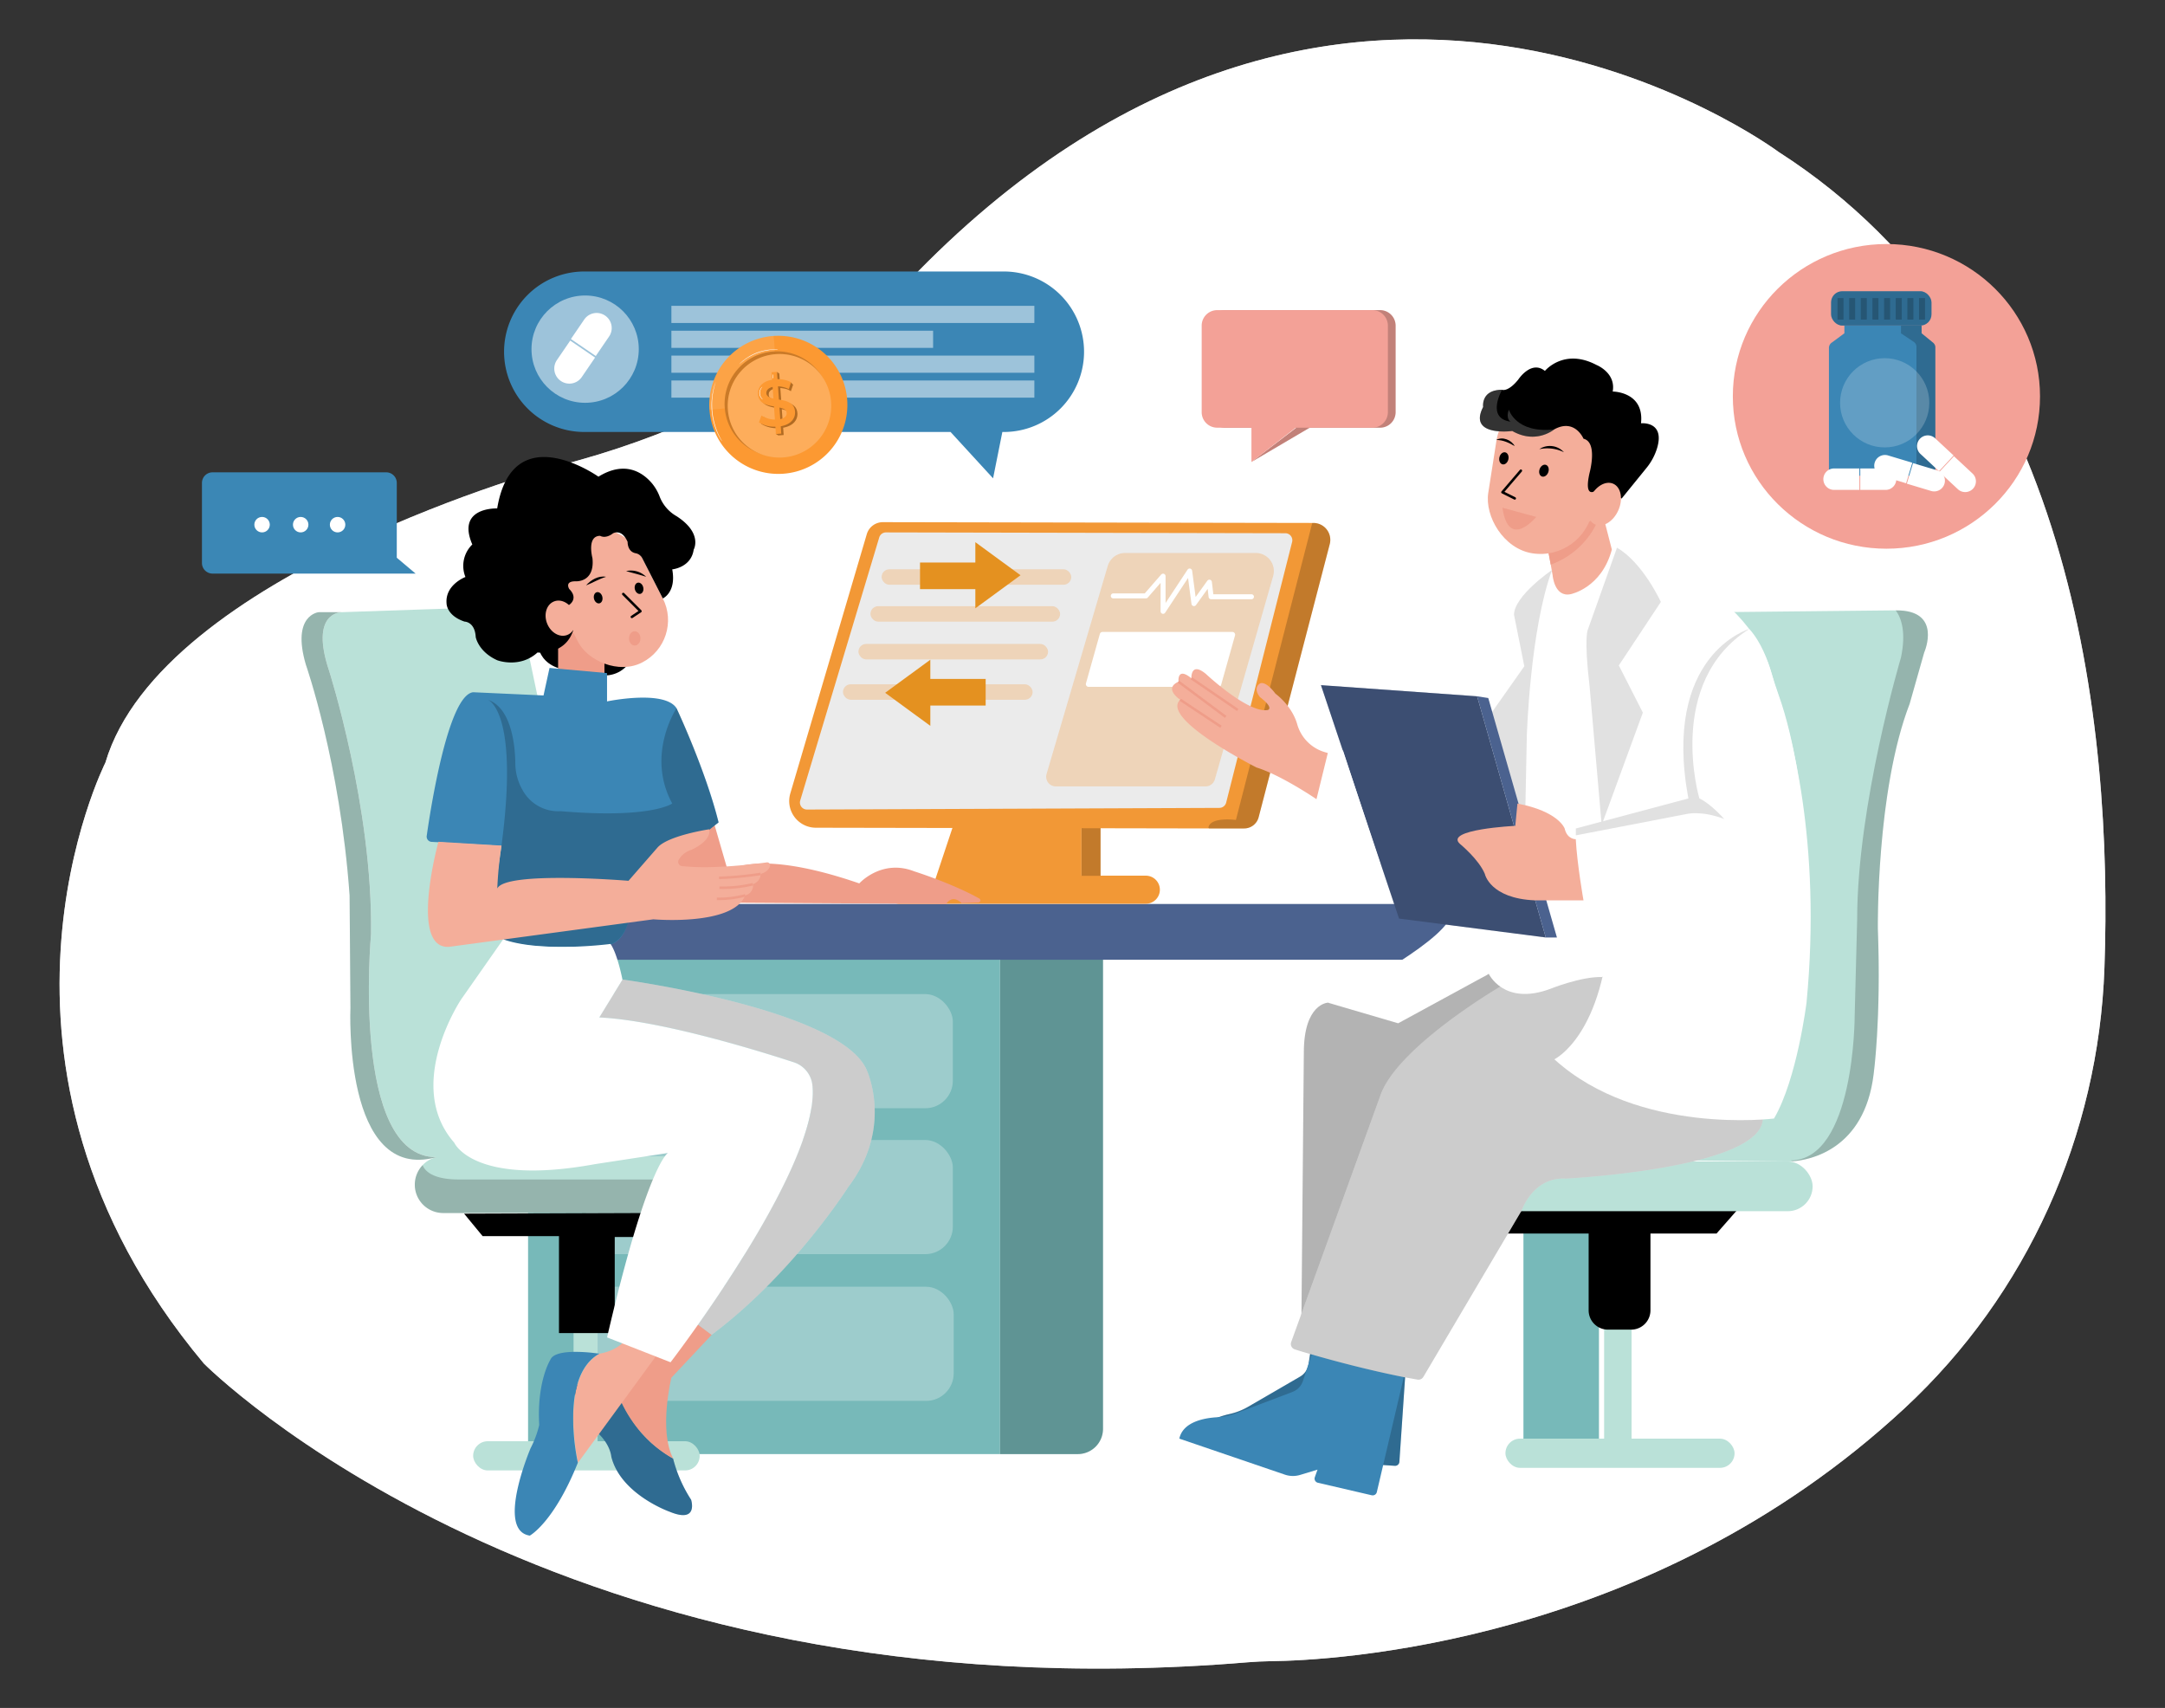 <svg xmlns="http://www.w3.org/2000/svg" width="865.76" height="682.89" viewBox="0 0 865.76 682.89"><rect x="0" y="0" width="865.76" height="682.89" fill="#333333" stroke="none"/><path d="M362.61,113.2S312,163.8,223,186.29c0,0-158.36,42.72-180.85,118.64,0,0-60.91,120.28,39.36,240.23,0,0,140.84,142.54,417.51,119.47q4.56-.37,9.15-.44c23.91-.26,151.19-6.24,253.44-101.12,49.07-45.53,77.57-109.1,79.93-176,3.4-96.35-11.84-250.44-130.34-326.35C711.19,60.73,536.9-69.52,362.61,113.2Z" fill="#ffffff" data-secondary="true"></path><path d="M362.61,113.2S312,163.8,223,186.29c0,0-158.36,42.72-180.85,118.64,0,0-60.91,120.28,39.36,240.23,0,0,140.84,142.54,417.51,119.47q4.56-.37,9.15-.44c23.91-.26,151.19-6.24,253.44-101.12,49.07-45.53,77.57-109.1,79.93-176,3.4-96.35-11.84-250.44-130.34-326.35C711.19,60.73,536.9-69.52,362.61,113.2Z" fill="#fff" opacity="0.7"></path><path d="M401.44,108.55H233.65a32.08,32.08,0,0,0-32.08,32.08h0a32.09,32.09,0,0,0,32.08,32.09H380.12l17,18.53,3.71-18.53h.58a32.09,32.09,0,0,0,32.09-32.09h0A32.09,32.09,0,0,0,401.44,108.55Z" fill="#3b86b5" data-primary="true"></path><rect x="609.21" y="382.2" width="30.2" height="198.68" fill="#77b9b9"></rect><rect x="641.47" y="527.86" width="10.98" height="53.53" fill="#bae1d8"></rect><rect x="602.01" y="575.22" width="91.62" height="11.67" rx="5.83" fill="#bae1d8"></rect><path d="M635.29,490.46H660a0,0,0,0,1,0,0v33.45a7.72,7.72,0,0,1-7.72,7.72H643a7.72,7.72,0,0,1-7.72-7.72V490.46A0,0,0,0,1,635.29,490.46Z"></path><polygon points="598.23 493.21 686.42 493.21 696.37 481.88 599.26 481.88 598.23 493.21"></polygon><rect x="588.97" y="464.38" width="135.88" height="19.9" rx="9.95" fill="#bae1d8"></rect><path d="M769.46,260.9l-5.84,20.59c-13.38,34.66-12.69,89.9-12.69,89.9,1.37,36.38-1.72,58.34-1.72,58.34-3.75,30-25.5,34.06-32.29,34.58a18.93,18.93,0,0,1-2,.07L676.81,464l13.38-219.26,66.57-.69,1.36,0C777,243.86,769.46,260.9,769.46,260.9Z" fill="#bae1d8"></path><path d="M769.46,260.9l-5.84,20.59c-13.38,34.66-12.69,89.9-12.69,89.9,1.37,36.38-1.72,58.34-1.72,58.34-3.75,30-25.5,34.06-32.29,34.58l-.84-.31c25.58-.3,25.58-57.61,25.58-57.61l1-38.77c0-46,17.5-104.66,17.5-104.66,2.12-10,.25-15.74-2.07-18.91C777,243.86,769.46,260.9,769.46,260.9Z" opacity="0.2"></path><path d="M562.79,537.39l-3.19,47.1a1.71,1.71,0,0,1-1.82,1.59l-22-1.46a1.72,1.72,0,0,1-1.58-2l.57-3.13-6.4,3.2a10,10,0,0,1-6.13.92l-44-7.36c.34-7,8.67-9.81,13.51-10.89a26.09,26.09,0,0,0,7.42-2.92l20.68-12a7,7,0,0,0,3.42-5l1.7-11C533.91,535.47,548.24,536.91,562.79,537.39Z" fill="#3b86b5" data-primary="true"></path><path d="M562.79,537.39l-3.19,47.1a1.71,1.71,0,0,1-1.82,1.59l-22-1.46a1.72,1.72,0,0,1-1.58-2l.57-3.13-6.4,3.2a10,10,0,0,1-6.13.92l-44-7.36c.34-7,8.67-9.81,13.51-10.89a26.09,26.09,0,0,0,7.42-2.92l20.68-12a7,7,0,0,0,3.42-5l1.7-11C533.91,535.47,548.24,536.91,562.79,537.39Z" opacity="0.2"></path><path d="M561.36,550.58l-10.78,46a1.71,1.71,0,0,1-2.06,1.27l-21.51-5a1.7,1.7,0,0,1-1.22-2.24l1.07-3L520,589.69a10,10,0,0,1-6.19-.08l-42.21-14.4c1.46-6.8,10.15-8.27,15.1-8.55A26,26,0,0,0,494.5,565l22.36-8.47a7.05,7.05,0,0,0,4.18-4.39l3.46-10.6C533.18,544,547.09,547.75,561.36,550.58Z" fill="#3b86b5" data-primary="true"></path><path d="M531,400.9s-9.61.35-9.61,19.91l-1,110.14,51.47-21.61,25.05-61.08s12.35-30.89,12.7-33.29-4.65-18.13-4.65-18.13l-.5-8.29-22.65-4.12Z" fill="#ffffff" data-secondary="true"></path><path d="M531,400.9s-9.61.35-9.61,19.91l-1,110.14,51.47-21.61,25.05-61.08s12.35-30.89,12.7-33.29-4.65-18.13-4.65-18.13l-.5-8.29-22.65-4.12Z" opacity="0.3"></path><path d="M704.94,447.38c-.69,20-78.91,23.87-78.91,23.87-13-.69-17.5,12.69-17.5,12.69l-39.34,66.58a2.29,2.29,0,0,1-2.37,1.09q-2.73-.5-5.46-1c-14.28-2.83-28.18-6.57-36.86-9.07-2.84-.81-5.12-1.49-6.66-2a2.28,2.28,0,0,1-1.49-3l35.56-98.28c6.52-19.56,48.19-43.87,48.19-43.87l15.63-4.17,29.06-2.71Z" fill="#ffffff" data-secondary="true"></path><path d="M704.94,447.38c-.69,20-78.91,23.87-78.91,23.87-13-.69-17.5,12.69-17.5,12.69l-39.34,66.58a2.29,2.29,0,0,1-2.37,1.09q-2.73-.5-5.46-1c-14.28-2.83-28.18-6.57-36.86-9.07-2.84-.81-5.12-1.49-6.66-2a2.28,2.28,0,0,1-1.49-3l35.56-98.28c6.52-19.56,48.19-43.87,48.19-43.87l15.63-4.17,29.06-2.71Z" opacity="0.2"></path><rect x="211.17" y="373.11" width="188.73" height="208.28" fill="#77b9b9"></rect><rect x="234.34" y="455.81" width="146.69" height="45.64" rx="11.02" fill="#fff" opacity="0.28"></rect><rect x="234.68" y="514.48" width="146.69" height="45.64" rx="11.02" fill="#fff" opacity="0.28"></rect><path d="M399.9,373.11h41.18a0,0,0,0,1,0,0V571.3A10.09,10.09,0,0,1,431,581.39H399.9a0,0,0,0,1,0,0V373.11A0,0,0,0,1,399.9,373.11Z" fill="#77b9b9"></path><path d="M399.9,373.11h41.18a0,0,0,0,1,0,0V571.3A10.09,10.09,0,0,1,431,581.39H399.9a0,0,0,0,1,0,0V373.11A0,0,0,0,1,399.9,373.11Z" opacity="0.2"></path><rect x="234.34" y="397.47" width="146.69" height="45.64" rx="11.02" fill="#fff" opacity="0.28"></rect><rect x="211.17" y="361.44" width="428.24" height="22.3" fill="#4b628f"></rect><path d="M620.65,227.88l-9.38,24.45-4.46,49.75-11.52,87.2s6,13,24.56,6.13c0,0,12.45-5.05,20.81-4.75l10.42-9-5.15-80.64L644.79,247,649,225.9,646.61,219Z" fill="#ffffff" data-secondary="true"></path><path d="M381.37,329.53l-7.55,22.65H359.53a4.58,4.58,0,0,0-4.58,4.59h0a4.58,4.58,0,0,0,4.58,4.58H458.2a5.62,5.62,0,0,0,5.62-5.61h0a5.62,5.62,0,0,0-5.62-5.62H432.5V329.53Z" fill="#f29836"></path><rect x="432.5" y="329.53" width="7.6" height="20.66" fill="#f29836"></rect><rect x="432.5" y="329.53" width="7.6" height="20.66" opacity="0.2"></rect><rect x="229.36" y="530.95" width="9.61" height="48.38" fill="#bae1d8"></rect><rect x="189.21" y="576.25" width="90.59" height="11.67" rx="5.83" fill="#bae1d8"></rect><path d="M256.24,572.61c-10.43-12.64-12.13-25.53-12.13-25.53-27.1,3.77-6.86,24.36-6.86,24.36,6.86,5.15,7.21,11,7.21,11,3.77,15.1,23.33,22,23.33,22,11.67,4.81,8.58-4.8,8.58-4.8a55.19,55.19,0,0,1-7.21-16.47S261.16,578.57,256.24,572.61Z" fill="#3b86b5" data-primary="true"></path><path d="M256.24,572.61c-10.43-12.64-12.13-25.53-12.13-25.53-27.1,3.77-6.86,24.36-6.86,24.36,6.86,5.15,7.21,11,7.21,11,3.77,15.1,23.33,22,23.33,22,11.67,4.81,8.58-4.8,8.58-4.8a55.19,55.19,0,0,1-7.21-16.47S261.16,578.57,256.24,572.61Z" opacity="0.2"></path><path d="M284.6,533.7l-16.12,17.15s-5.15,20.94.68,32.26c0,0-19.9-9.26-25.05-36,0,0,18.19-3.77,28.49-19.56l6.55,2.09Z" fill="#ef9d89"></path><path d="M277.74,473.65A11.3,11.3,0,0,1,266.42,485H177.2A11.33,11.33,0,0,1,169,465.86l.21-.22a11.3,11.3,0,0,1,8-3.31h89.22a11.33,11.33,0,0,1,11.14,9.26A11.69,11.69,0,0,1,277.74,473.65Z" fill="#bae1d8"></path><path d="M277.74,473.65A11.3,11.3,0,0,1,266.42,485H177.2A11.33,11.33,0,0,1,169,465.86c.82,2.13,3.78,5.73,14.4,5.73h94.18A11.69,11.69,0,0,1,277.74,473.65Z" opacity="0.2"></path><polygon points="185.59 485.26 192.99 494.24 223.53 494.24 223.53 533.01 245.83 533.01 245.83 494.58 259.9 494.58 266.42 484.97 185.59 485.26"></polygon><path d="M285.72,329.78l5.4,18.62s10.64-9.6,52.5,4.81c0,0,8.93-9.95,22-4.81,0,0,15,4.71,26,10.86a.86.86,0,0,1-.39,1.6l-6.69.24s-3.43-3.77-6.18.34l-112.2-.68L269.36,335Z" fill="#ef9d89"></path><path d="M232.45,404.68,196.08,463l-21.62-.34c-34.32,0-26.08-89.22-26.08-89.22.69-50.78-16.81-105.34-16.81-105.34-7.67-23,4.43-23.33,5.11-23.33h0l70.69-2.41,8.23,39.12Z" fill="#bae1d8"></path><path d="M174.46,462.67C137.06,473,140.14,403,140.14,403L139.8,358c-3.77-53.18-17.5-92.3-17.5-92.3-5.83-19.9,5.15-20.93,5.15-20.93h9.23c-.68,0-12.78.32-5.11,23.33,0,0,17.5,54.56,16.81,105.34C148.38,373.45,140.14,462.67,174.46,462.67Z" fill="#bae1d8"></path><path d="M174.46,462.67C137.06,473,140.14,403,140.14,403L139.8,358c-3.77-53.18-17.5-92.3-17.5-92.3-5.83-19.9,5.15-20.93,5.15-20.93h9.23c-.68,0-12.78.32-5.11,23.33,0,0,17.5,54.56,16.81,105.34C148.38,373.45,140.14,462.67,174.46,462.67Z" opacity="0.2"></path><path d="M215,256.79s-.35,12.69,18.53,11.32c0,0,12,6.52,18.87-4.12l-13.73-22-24.36,9.27Z"></path><polygon points="223.18 269.83 223.18 255.41 229.19 252.1 241.71 259.19 241.71 269.83 223.18 269.83" fill="#ef9d89"></polygon><path d="M217.35,278.06l2.4-11,23,2.06v11.32s23-4.8,27.8,2.75c0,0,12,25.73,16.81,45.64L252.69,356s1,20.93-10.29,22c0,0-32.6,2.41-41.18-2.4l-2.74-23.33,2.06-14.07-27.9-1.59a2.11,2.11,0,0,1-2-2.41c1.53-10.81,8.58-56.21,18.55-57.42Z" fill="#3b86b5" data-primary="true"></path><path d="M195.05,279.78s12.69,4.11,5.49,58.33l-2.06,14.07,2.74,23.33s7.55,4.81,41.18,2.4c0,0,10.64.35,10.29-22l34.66-27.1a283.89,283.89,0,0,0-16.81-45.64s-12.36,18.53-1.72,38.09c0,0-8.23,6.17-44.61,3.08a16.27,16.27,0,0,1-15.3-8.55,21.58,21.58,0,0,1-2.84-10.59C206,298.58,204.7,283,195.05,279.78Z" opacity="0.2"></path><path d="M339.16,474.68s-22,34.66-54.56,59l-5.45-4.09c17.24-24.41,48.37-72.25,45.7-95.92a10.8,10.8,0,0,0-7.43-9c-13.81-4.51-53.43-16.8-77.77-17.92l9.27-15.1s86.13,11.67,97.45,35.69C346.37,427.33,357.69,450.32,339.16,474.68Z" fill="#ffffff" data-secondary="true"></path><path d="M339.16,474.68s-22,34.66-54.56,59l-5.45-4.09c17.24-24.41,48.37-72.25,45.7-95.92a10.8,10.8,0,0,0-7.43-9c-13.81-4.51-53.43-16.8-77.77-17.92l9.27-15.1s86.13,11.67,97.45,35.69C346.37,427.33,357.69,450.32,339.16,474.68Z" opacity="0.2"></path><path d="M262,536.44l0,6.23-30.86,42.16s-7.9-34.32,8.57-43.58c0,0,7.9-1,11.33-6.87Z" fill="#f4ae9a"></path><path d="M231.08,584.83c-9.61,24-19.22,29.16-19.22,29.16-13.73-2.06.34-35,.34-35a39.79,39.79,0,0,0,3.43-9.26c-1-17.5,4.47-26.08,4.47-26.08,2.05-5.15,19.55-2.4,19.55-2.4C223.18,550.51,231.08,584.83,231.08,584.83Z" fill="#3b86b5" data-primary="true"></path><path d="M636.92,203.64l4.2,2.71,3.44,13.38c-4.12,15.44-16.47,17.84-16.47,17.84-6.52,1.37-7.21-7.55-7.21-7.55l-2.06-11.67Z" fill="#f4ae9a"></path><path d="M646.61,219s51.68,12.35,62,51c.69,2.57,1.51,5.09,2.37,7.6,4.7,13.62,17.66,58.39,11.43,123.29,0,0-3.78,30.54-13,46.33,0,0-54.22,6.86-87.84-23.68,0,0,20.24-9.61,22.3-56.62l-3.43-37.06,2.06-65.53Z" fill="#fff"></path><path d="M706.66,354.24l-70,14.07c-5.48-9.59-6.36-27.5-6.5-34.32,0-.46,0-.87,0-1.23v-1.51l45-12c-10.56-57.18,23.77-67.6,24.33-67.77h0c4.66,5,7.47,12.68,8.87,17.46.86,2.91,1.76,5.8,2.79,8.65,7,19.26,9.52,44.47,9.52,44.47C721.86,349.58,706.66,354.24,706.66,354.24Z" fill="#fff"></path><path d="M679.56,319.24c4.39,2,9.78,8,9.94,8.23-8.91-3.43-14.75-2.06-14.75-2.06L630.16,334h0v-2.74l45-12c-10.56-57.18,23.77-67.6,24.33-67.77C665.79,272.92,679.56,319.24,679.56,319.24Z" fill="#e1e1e1"></path><path d="M670.63,380.32l41.18,10.29L705.54,414A20.88,20.88,0,0,1,680,428.8h0a20.88,20.88,0,0,1-14.92-25Z" fill="#ffffff" data-secondary="true"></path><path d="M559.11,409.14,531,400.9S570.1,381,578.67,369l6.52-90.59s3.66-32.42,35.46-50.52c0,0-9,27.88-10.06,66.31l-1,43.23s2.05,44.61-16.47,53.19Z" fill="#fff"></path><path d="M620.65,227.88s-15.21,10.38-15.21,17.93l4.12,20.58L594.8,287.33l15,44.53.76-37.67S611.84,251.81,620.65,227.88Z" fill="#e1e1e1"></path><polygon points="528.23 273.94 559.46 367.28 618.13 374.83 590.68 278.4 528.23 273.94" fill="#4b628f"></polygon><polygon points="528.23 273.94 559.46 367.28 618.13 374.83 590.68 278.4 528.23 273.94" opacity="0.2"></polygon><polygon points="622.6 374.83 618.13 374.83 590.68 278.4 595.14 279.09 622.6 374.83" fill="#4b628f"></polygon><polygon points="531.66 298.65 524.12 329.19 551.97 345.38 537.07 300.12 531.66 298.65" fill="#fff"></polygon><path d="M606.81,321.3l-.86,8.9s-28.65,1.39-22.13,7.22c0,0,7.55,6.18,9.95,12,0,0,2,9.82,20.05,10.57h19.4s-2.56-14.51-3.09-24.46c0,0-3.42.17-4.45-4.29C625.68,331.25,623.28,324.38,606.81,321.3Z" fill="#f4ae9a"></path><path d="M551.88,124H489.83a6.21,6.21,0,0,0-6.21,6.2V164.8a6.2,6.2,0,0,0,6.21,6.2h28.58l-18,13.73L523.74,171h28.14a6.2,6.2,0,0,0,6.21-6.2V130.19A6.21,6.21,0,0,0,551.88,124Z" fill="#f3a197"></path><path d="M551.88,124H489.83a6.21,6.21,0,0,0-6.21,6.2V164.8a6.2,6.2,0,0,0,6.21,6.2h28.58l-18,13.73L523.74,171h28.14a6.2,6.2,0,0,0,6.21-6.2V130.19A6.21,6.21,0,0,0,551.88,124Z" opacity="0.2"></path><circle cx="233.99" cy="139.6" r="21.45" fill="#fff" opacity="0.5"></circle><path d="M237.63,124.86h0a6,6,0,0,1,6,6v9.45a0,0,0,0,1,0,0H231.59a0,0,0,0,1,0,0V130.9A6,6,0,0,1,237.63,124.86Z" transform="translate(116.18 -110.92) rotate(34.33)" fill="#fff"></path><path d="M228.64,138.18h0a6,6,0,0,1,6,6v9.45a0,0,0,0,1,0,0H222.6a0,0,0,0,1,0,0v-9.45A6,6,0,0,1,228.64,138.18Z" transform="translate(335.15 395.37) rotate(-145.67)" fill="#ffffff" data-secondary="true"></path><g opacity="0.5"><rect x="268.48" y="122.28" width="145.15" height="6.86" fill="#fff"></rect><rect x="268.48" y="142.18" width="145.15" height="6.86" fill="#fff"></rect><rect x="268.48" y="152.13" width="145.15" height="6.86" fill="#fff"></rect><rect x="268.48" y="132.23" width="104.66" height="6.86" fill="#fff"></rect></g>
<path d="M338.79,159.94a27.61,27.61,0,1,1-29.48-25.61A27.61,27.61,0,0,1,338.79,159.94Z" fill="#fc9932" data-primary="true"></path>
<g opacity="0.1">
    <path d="M309.31,134.33a27.61,27.61,0,0,0-25.6,29.48s19.4-.49,23.51-8.62S309.31,134.33,309.31,134.33Z" fill="#fff"></path>
  </g>
  <path d="M331.71,160a21,21,0,1,1-22.4-19.47A21,21,0,0,1,331.71,160Z" fill="#fc9932" data-primary="true"></path>
  <g opacity="0.2">
    <path d="M331.71,160a21,21,0,1,1-22.4-19.47A21,21,0,0,1,331.71,160Z"></path>
  </g>
  <path d="M332.36,160.83a20.7,20.7,0,1,1-22.1-19.23,20.69,20.69,0,0,1,22.1,19.23Z" fill="#fc9932" data-primary="true"></path>
  <g opacity="0.2">
    <path d="M332.36,160.83a20.7,20.7,0,1,1-22.1-19.23,20.69,20.69,0,0,1,22.1,19.23Z" fill="#fff"></path>
  </g>
  <path d="M312.41,160.43l-.37-5.28h0a10.64,10.64,0,0,1,2.85.54,8.29,8.29,0,0,1,1.38.73l.05-.17.69-2,.16-.45-1-.93-.43.25a9.58,9.58,0,0,0-3.91-.84l-.2-2.91-.93-.67,0,.74-1.24,0,.2,3c-4.05.67-5.83,3.14-5.64,5.8.25,3.63,3.44,4.37,6.4,4.87l.36,5.24a10,10,0,0,1-5.37-1.63l-1,2.76a11.54,11.54,0,0,0,6.6,1.7l.15,2.19-1,.09,1.07.63,2.15-.16-.21-2.93c4.09-.71,5.88-3.15,5.7-5.82C318.59,161.63,315.36,160.93,312.41,160.43Zm-2.19-.4c-1.55-.33-2.71-.81-2.8-2.09s.64-2.15,2.47-2.57Zm2.73,8.2-.32-4.63c1.6.34,2.8.81,2.89,2.14.08,1.12-.67,2.07-2.57,2.49Z" fill="#fc9932" data-primary="true"></path>
  <g opacity="0.3">
    <path d="M312.41,160.43l-.37-5.28h0a10.64,10.64,0,0,1,2.85.54,8.29,8.29,0,0,1,1.38.73l.05-.17.69-2,.16-.45-1-.93-.43.25a9.58,9.58,0,0,0-3.91-.84l-.2-2.91-.93-.67,0,.74-1.24,0,.2,3c-4.05.67-5.83,3.14-5.64,5.8.25,3.63,3.44,4.37,6.4,4.87l.36,5.24a10,10,0,0,1-5.37-1.63l-1,2.76a11.54,11.54,0,0,0,6.6,1.7l.15,2.19-1,.09,1.07.63,2.15-.16-.21-2.93c4.09-.71,5.88-3.15,5.7-5.82C318.59,161.63,315.36,160.93,312.41,160.43Zm-2.19-.4c-1.55-.33-2.71-.81-2.8-2.09s.64-2.15,2.47-2.57Zm2.73,8.2-.32-4.63c1.6.34,2.8.81,2.89,2.14.08,1.12-.67,2.07-2.57,2.49Z"></path>
  </g>
  <path d="M312.22,170.43l.2,2.94-2.15.15-.2-2.91a11.53,11.53,0,0,1-6.57-1.72l1-2.76a10.29,10.29,0,0,0,5.38,1.63l-.37-5.25c-2.95-.49-6.13-1.22-6.39-4.86-.19-2.72,1.59-5.14,5.65-5.81l-.22-3,2.15-.15.21,2.91a11.33,11.33,0,0,1,5.42,1.22l-.88,2.76a10.94,10.94,0,0,0-4.34-1.12l.37,5.29c3,.5,6.19,1.2,6.45,4.84C318.1,167.29,316.3,169.72,312.22,170.43Zm-2.93-11.06-.33-4.66c-1.81.42-2.56,1.42-2.49,2.57s1.27,1.76,2.82,2.09Zm5.29,5.71c-.09-1.28-1.28-1.77-2.89-2.14l.33,4.64c1.89-.42,2.63-1.37,2.56-2.5Z" fill="#fc9932" data-primary="true"></path>
  <path d="M288.7,176.44a2.09,2.09,0,0,1-.15-.21l-.37-.6c-.17-.26-.36-.59-.57-1s-.44-.83-.66-1.34c-.11-.26-.23-.52-.36-.8s-.22-.58-.34-.9c-.25-.61-.44-1.27-.66-2a27.17,27.17,0,0,1-1-9.45c.06-.73.11-1.43.22-2.08,0-.32.08-.63.14-.91s.12-.59.18-.86c.09-.54.25-1,.35-1.45a11.12,11.12,0,0,1,.33-1.08c.11-.3.18-.5.24-.68a.67.67,0,0,1,.1-.23,1,1,0,0,1-.06.25c-.06.17-.12.4-.2.68s-.2.66-.29,1.08-.24.92-.33,1.46c-.05.28-.11.56-.16.85s-.08.61-.14.92c-.09.64-.13,1.33-.2,2.06a34.08,34.08,0,0,0,.12,4.74,31.87,31.87,0,0,0,.92,4.65c.22.69.4,1.36.64,2,.12.31.22.6.34.9l.33.8c.21.51.45.94.64,1.34s.37.73.53,1l.34.62A1.63,1.63,0,0,1,288.7,176.44Z" fill="#fff"></path>
  <path d="M305.05,159.74a1.75,1.75,0,0,1-.65-.56,3.22,3.22,0,0,1-.13-3.92,1.73,1.73,0,0,1,.61-.62,4.46,4.46,0,0,0-.49.69,3.39,3.39,0,0,0,.13,3.76C304.82,159.51,305.08,159.71,305.05,159.74Z" fill="#fff"></path>
  <path d="M309.17,151.39a1.88,1.88,0,0,1-.17-.85,2.15,2.15,0,0,1,0-.91c.07,0,.14.38.17.86A1.83,1.83,0,0,1,309.17,151.39Z" fill="#fff"></path>
  <path d="M311.17,139.86a3.19,3.19,0,0,1-.69,0l-.78,0-1,0a5.9,5.9,0,0,0-1.26.15c-.45.11-.9.15-1.43.24a21.43,21.43,0,0,0-6.2,2.33c-.44.26-.89.49-1.24.75s-.73.49-1,.72-.58.45-.82.64l-.61.5a3.6,3.6,0,0,1-.52.43,5.22,5.22,0,0,1,.46-.48c.16-.16.36-.34.59-.54s.5-.44.82-.67.64-.49,1-.74l1.23-.78a22.76,22.76,0,0,1,3-1.43,22.3,22.3,0,0,1,3.22-.91c.51-.09,1-.19,1.45-.23s.9-.1,1.27-.12l1.05,0,.79,0Z" fill="#fff"></path>
<path d="M158.67,223V193.09a4.23,4.23,0,0,0-4.24-4.24H85a4.24,4.24,0,0,0-4.24,4.24v32A4.24,4.24,0,0,0,85,229.34h81.2Z" fill="#3b87b5" data-secondary="true"></path><circle cx="104.8" cy="209.78" r="3.09" fill="#fff"></circle><circle cx="120.24" cy="209.78" r="3.09" fill="#fff"></circle><circle cx="135" cy="209.78" r="3.09" fill="#fff"></circle><ellipse cx="754.36" cy="158.48" rx="61.42" ry="60.91" fill="#f3a197"></ellipse><path d="M773.92,138.88v51.34H731.37V139.13a2.59,2.59,0,0,1,1.18-2.18l5-3.69v-3.09h30.88v3.09L773,137A2.42,2.42,0,0,1,773.92,138.88Z" fill="#3b86b5" data-primary="true"></path><rect x="732.23" y="116.44" width="40.15" height="13.73" rx="4.46" fill="#3b86b5" data-primary="true"></rect><rect x="732.23" y="116.44" width="40.15" height="13.73" rx="4.46" opacity="0.2"></rect><path d="M773.92,138.88v51.34h-7.55V138.68a2.43,2.43,0,0,0-1.09-2l-5.09-3.39v-3.09h8.24v3.09L773,137A2.42,2.42,0,0,1,773.92,138.88Z" opacity="0.2"></path><g opacity="0.2"><rect x="734.8" y="119.19" width="2.4" height="8.58"></rect><rect x="739.46" y="119.19" width="2.4" height="8.58"></rect><rect x="744.11" y="119.19" width="2.4" height="8.58"></rect><rect x="748.77" y="119.19" width="2.4" height="8.58"></rect><rect x="753.43" y="119.19" width="2.4" height="8.58"></rect><rect x="758.09" y="119.19" width="2.4" height="8.58"></rect><rect x="762.74" y="119.19" width="2.4" height="8.58"></rect><rect x="767.4" y="119.19" width="2.4" height="8.58"></rect></g><circle cx="753.67" cy="161.05" r="17.84" fill="#fff" opacity="0.2"></circle><rect x="224.45" y="209.75" width="38.09" height="58.32" rx="19.04" transform="translate(-82.07 137.06) rotate(-27.08)" fill="#f4ae9a"></rect><path d="M227.75,241.73s3.67-2.44-.11-6.22c0,0-2-3.09,2.41-3.09,0,0,7.89.69,6.86-9.26,0,0-2.4-8.92,3.09-8.92,0,0,2.06,1.37,5.14-1,0,0,3.44-2.06,5.84,3.43,0,0-.17,3.88,3.19,4.53a3.7,3.7,0,0,1,2.62,1.91l8.26,16.16s5.49-2.36,3.77-11.62c0,0,7.55-.69,8.58-7.89,0,0,3.77-6.52-6.86-13.38a15.37,15.37,0,0,1-6.71-7.72,18.62,18.62,0,0,0-3.13-5.43c-3.52-4.15-10.62-9.28-21.39-2.64,0,0-34.31-24.36-40.49,12.7,0,0-16.47-.69-9.95,14.41a11.9,11.9,0,0,0-2.75,13s-8.23,3.09-7.54,10.64c0,0,0,4.8,7.2,7.2,0,0,4.12,0,4.46,6.18,0,0,1,5.83,8.58,9.26,0,0,8.92,3.43,16.13-3.09,0,0,11,1.26,14.24-8.8l-4.32-7.78Z"></path><ellipse cx="224.21" cy="247.18" rx="5.83" ry="7.21" transform="translate(-76.09 101.61) rotate(-21.93)" fill="#f4ae9a"></ellipse><path d="M175.32,336.57s-11.84,43.06,4.28,42l81.67-11S293.18,370.36,298,358a4,4,0,0,0,3.09-4.46s3.08-1,3.08-4.12c0,0,3.17-.73,3.76-3.21a1.16,1.16,0,0,0-1.29-1.4c-4.84.67-22,2.83-33.95,1.47a1.69,1.69,0,0,1-1.26-2.55,8.66,8.66,0,0,1,4.95-3.91s8.23-3.44,7.21-8.24c0,0-16.13,2.4-20.59,7.21l-11.67,13.38s-49.36-4.07-52.47,3.11a152.44,152.44,0,0,1,1.69-17.18Z" fill="#f4ae9a"></path><path d="M304.16,349.43A141,141,0,0,1,287.52,351" fill="none" stroke="#ef9d89" stroke-miterlimit="10"></path><path d="M301.08,353.55a52.22,52.22,0,0,1-13.39,1.37" fill="none" stroke="#ef9d89" stroke-miterlimit="10"></path><path d="M298,358a39.32,39.32,0,0,1-11.33,1.37" fill="none" stroke="#ef9d89" stroke-miterlimit="10"></path><path d="M279.15,529.61c-6.49,9.2-11,15.07-11,15.07l-25.39-9.95C258.87,465.41,267.1,461,267.1,461l-29.16,4.46c-48.73,8.93-56.28-8.57-56.28-8.57-20.24-23,2.75-57.31,2.75-57.31l16.81-24c15.44,5.49,42.92,1.84,42.92,1.84,2.77,3.9,4.78,14.29,4.78,14.29l-9.27,15.1c24.34,1.12,64,13.41,77.77,17.92a10.8,10.8,0,0,1,7.43,9C327.52,457.36,296.39,505.2,279.15,529.61Z" fill="#ffffff" data-secondary="true"></path><path d="M531.74,217.62l-28.41,109.1a6,6,0,0,1-5.86,4.52l-14,0-157.22-.29a10.67,10.67,0,0,1-10.22-13.69l30.59-103.69a6.68,6.68,0,0,1,6.43-4.79l171.69.31h.44A6.77,6.77,0,0,1,531.74,217.62Z" fill="#f29836"></path><path d="M351.6,214.87,320,320.06a2.81,2.81,0,0,0,2.71,3.62l164.9-.66a2.82,2.82,0,0,0,2.72-2.12l26.37-104.19A2.81,2.81,0,0,0,514,213.2l-159.69-.33A2.82,2.82,0,0,0,351.6,214.87Z" fill="#ebebeb"></path><path d="M422.22,314.43h59.86a3.87,3.87,0,0,0,3.72-2.8l23.32-81.31a7.23,7.23,0,0,0-6.95-9.22H449.91a7.23,7.23,0,0,0-6.93,5.19l-24.47,83.19A3.87,3.87,0,0,0,422.22,314.43Z" fill="#f29836" opacity="0.28"></path><path d="M439.82,253.47l-5.56,19.76a1.11,1.11,0,0,0,1.06,1.4h51.93a1.1,1.1,0,0,0,1.06-.8l5.56-19.76a1.1,1.1,0,0,0-1.06-1.4H440.88A1.1,1.1,0,0,0,439.82,253.47Z" fill="#fff"></path><polyline points="445.19 238.26 458.23 238.26 465.1 230.37 465.1 244.43 475.73 228.31 477.45 241.34 483.62 232.77 484.31 238.6 500.44 238.6" fill="none" stroke="#fff" stroke-linecap="round" stroke-linejoin="round" stroke-width="2"></polyline><rect x="352.55" y="227.62" width="75.83" height="6.18" rx="3.09" fill="#f29836" opacity="0.28"></rect><rect x="348.09" y="242.37" width="75.83" height="6.18" rx="3.09" fill="#f29836" opacity="0.28"></rect><rect x="343.28" y="257.47" width="75.83" height="6.18" rx="3.09" fill="#f29836" opacity="0.28"></rect><rect x="337.1" y="273.6" width="75.83" height="6.18" rx="3.09" fill="#f29836" opacity="0.28"></rect><path d="M531.74,217.62l-28.41,109.1a6,6,0,0,1-5.86,4.52l-14,0-.24-.32c.69-4.46,11-3.08,11-3.08l30.53-118.75h.44A6.77,6.77,0,0,1,531.74,217.62Z" opacity="0.2"></path><path d="M620.11,225.76l-1.3-6.86,21.11-13.07A32.83,32.83,0,0,1,620.11,225.76Z" fill="#ef9d89"></path><rect x="596.49" y="158.39" width="42.31" height="63.25" rx="21.16" transform="translate(36.9 -93.4) rotate(8.91)" fill="#f4ae9a"></rect><path d="M658.38,187.14l-9.88,12.17-10.36-3.16s-4.91,3.68-2.51-7c0,0,3.44-12.35-2.4-13.73,0,0-3.43-8.23-11.66-3.77,0,0-7.21,6.17-16.82.68,0,0-17.84,2.41-11.66-9.6,0,0-1-6.87,7.54-6.87,0,0,2.41,1,6.52-4.11,0,0,5.15-7.9,10.64-3.44,0,0,7.55-9.26,20.59-2.4,0,0,7.89,3.09,6.52,10.64,0,0,12.7,0,11.32,12.7,0,0,9.72-1,6.41,10A23.36,23.36,0,0,1,658.38,187.14Z"></path><path d="M621.57,171.69s-7.21,6.17-16.82.68c0,0-17.84,2.41-11.66-9.6,0,0-1-6.87,7.54-6.87,0,0-6.52,11.33,3.44,12.7,0,0-2.06-1-.69-4.8C603.38,163.8,606.12,173.4,621.57,171.69Z" fill="#fff" opacity="0.2"></path><ellipse cx="641.47" cy="201.54" rx="8.92" ry="6.18" transform="translate(194.71 704.04) rotate(-65.8)" fill="#f4ae9a"></ellipse><path d="M646.61,219,635,251.64s-1.72,2.74.68,23l4.81,55.24,16.47-44.95-9.61-18.87,16.81-25.39S656.91,224.87,646.61,219Z" fill="#e1e1e1"></path><path d="M526.44,319.54s-14-9.57-23.94-12.66c0,0-38.78-19.55-30.54-27.1,0,0-6.86-4.46-.69-7.21,0,0-.68-6.18,5.15-1.37,0,0-.34-6.86,5.83-1.72,0,0,16.82,15.79,24.71,14.41,0,0,2.74-.68-3.09-5.14,0,0-3.09-3.43,0-5.49,0,0,2.06-1.38,6.18,4.11,0,0,6.55,4.65,8.7,12.23a16.19,16.19,0,0,0,10.4,10.93q.87.29,1.83.54Z" fill="#f4ae9a"></path><line x1="471.96" y1="279.78" x2="488.26" y2="290.59" fill="none" stroke="#ef9d89" stroke-miterlimit="10"></line><line x1="471.27" y1="272.57" x2="490.14" y2="286.64" fill="none" stroke="#ef9d89" stroke-miterlimit="10"></line><line x1="476.42" y1="271.2" x2="494.95" y2="283.89" fill="none" stroke="#ef9d89" stroke-miterlimit="10"></line><path d="M548.8,124H486.74a6.2,6.2,0,0,0-6.2,6.2V164.8a6.19,6.19,0,0,0,6.2,6.2h13.7v13.73L518.17,171H548.8a6.2,6.2,0,0,0,6.2-6.2V130.19A6.21,6.21,0,0,0,548.8,124Z" fill="#f3a197"></path><path d="M770.06,176.1h10.12a0,0,0,0,1,0,0v8.58a0,0,0,0,1,0,0H770.06a4.29,4.29,0,0,1-4.29-4.29v0a4.29,4.29,0,0,1,4.29-4.29Z" transform="translate(330.16 -478.36) rotate(42.95)" fill="#fff"></path><path d="M780.86,186.15H791a0,0,0,0,1,0,0v8.58a0,0,0,0,1,0,0H780.86a4.29,4.29,0,0,1-4.29-4.29v0A4.29,4.29,0,0,1,780.86,186.15Z" transform="translate(1227.65 863.9) rotate(-137.05)" fill="#ffffff" data-secondary="true"></path><path d="M753.64,182.78h10.12a0,0,0,0,1,0,0v8.58a0,0,0,0,1,0,0H753.64a4.29,4.29,0,0,1-4.29-4.29v0A4.29,4.29,0,0,1,753.64,182.78Z" transform="translate(85.89 -209.89) rotate(16.73)" fill="#fff"></path><path d="M767.77,187H777.9a0,0,0,0,1,0,0v8.58a0,0,0,0,1,0,0H767.77a4.29,4.29,0,0,1-4.29-4.29v0a4.29,4.29,0,0,1,4.29-4.29Z" transform="translate(1453.67 596.4) rotate(-163.27)" fill="#ffffff" data-secondary="true"></path><path d="M733.43,187.3h10.12a0,0,0,0,1,0,0v8.58a0,0,0,0,1,0,0H733.43a4.29,4.29,0,0,1-4.29-4.29v0A4.29,4.29,0,0,1,733.43,187.3Z" fill="#fff"></path><path d="M748.18,187.3h10.12a0,0,0,0,1,0,0v8.58a0,0,0,0,1,0,0H748.18a4.29,4.29,0,0,1-4.29-4.29v0a4.29,4.29,0,0,1,4.29-4.29Z" transform="translate(1502.2 383.18) rotate(180)" fill="#ffffff" data-secondary="true"></path><path d="M598.35,175.9c2.54-1.45,6,0,7.38,2.46-2.36-1.34-4.58-2.43-7.38-2.46Z"></path><path d="M615.56,179.59a7.58,7.58,0,0,1,9.84,1.23,15.1,15.1,0,0,0-9.84-1.23Z"></path><ellipse cx="617.41" cy="188.2" rx="2.46" ry="1.84" transform="translate(234.45 707.77) rotate(-70.56)"></ellipse><ellipse cx="601.42" cy="183.28" rx="2.46" ry="1.84" transform="translate(287.8 728.2) rotate(-77.03)"></ellipse><polyline points="608.18 188.2 600.81 196.81 605.73 199.27" fill="none" stroke="#000" stroke-linecap="round" stroke-linejoin="round"></polyline><path d="M600.81,203l13.52,3.68S603.27,220.17,600.81,203Z" fill="#ef9d89"></path><path d="M234.35,234.06c1.93-2.19,5-4,8-3.43-2.89.86-5.2,2.35-8,3.43Z"></path><path d="M250.38,228.34a8.63,8.63,0,0,1,8,2.29c-2.7-.91-5.25-1.5-8-2.29Z"></path><ellipse cx="240.65" cy="238.64" rx="1.72" ry="2.29" transform="matrix(0.97, -0.23, 0.23, 0.97, -49.12, 62.87)"></ellipse><ellipse cx="255.54" cy="235.21" rx="1.72" ry="2.29" transform="translate(-47.9 66.26) rotate(-13.52)"></ellipse><polyline points="249.24 237.5 256.11 244.37 252.67 246.66" fill="none" stroke="#000" stroke-linecap="round" stroke-linejoin="round"></polyline><ellipse cx="253.82" cy="255.25" rx="2.29" ry="2.86" fill="#ef9d89"></ellipse>

<g transform="matrix(0.54 0 0 0.42 374.06 277)" id="f60d7941-b44c-44ab-8f6d-260512d78a32"  >
<polygon style="stroke: rgb(0,0,0); stroke-width: 0; stroke-dasharray: none; stroke-linecap: butt; stroke-dashoffset: 0; stroke-linejoin: miter; stroke-miterlimit: 4; fill: rgb(228,145,32); fill-rule: nonzero; opacity: 1;" vector-effect="non-scaling-stroke"  points="-37.21,0 -20.49,15.74 -3.76,31.48 -3.76,12.14 37.21,12.14 37.21,-13.21 -3.76,-13.21 -3.76,-31.48 -20.49,-15.74 " />
</g>
<g transform="matrix(-0.54 0 0 -0.42 388 230)"  >
<polygon style="stroke: rgb(0,0,0); stroke-width: 0; stroke-dasharray: none; stroke-linecap: butt; stroke-dashoffset: 0; stroke-linejoin: miter; stroke-miterlimit: 4; fill: rgb(228,145,32); fill-rule: nonzero; opacity: 1;" vector-effect="non-scaling-stroke"  points="-37.21,0 -20.49,15.74 -3.76,31.48 -3.76,12.14 37.21,12.14 37.21,-13.21 -3.76,-13.21 -3.76,-31.48 -20.49,-15.74 " />
</g>
</svg>